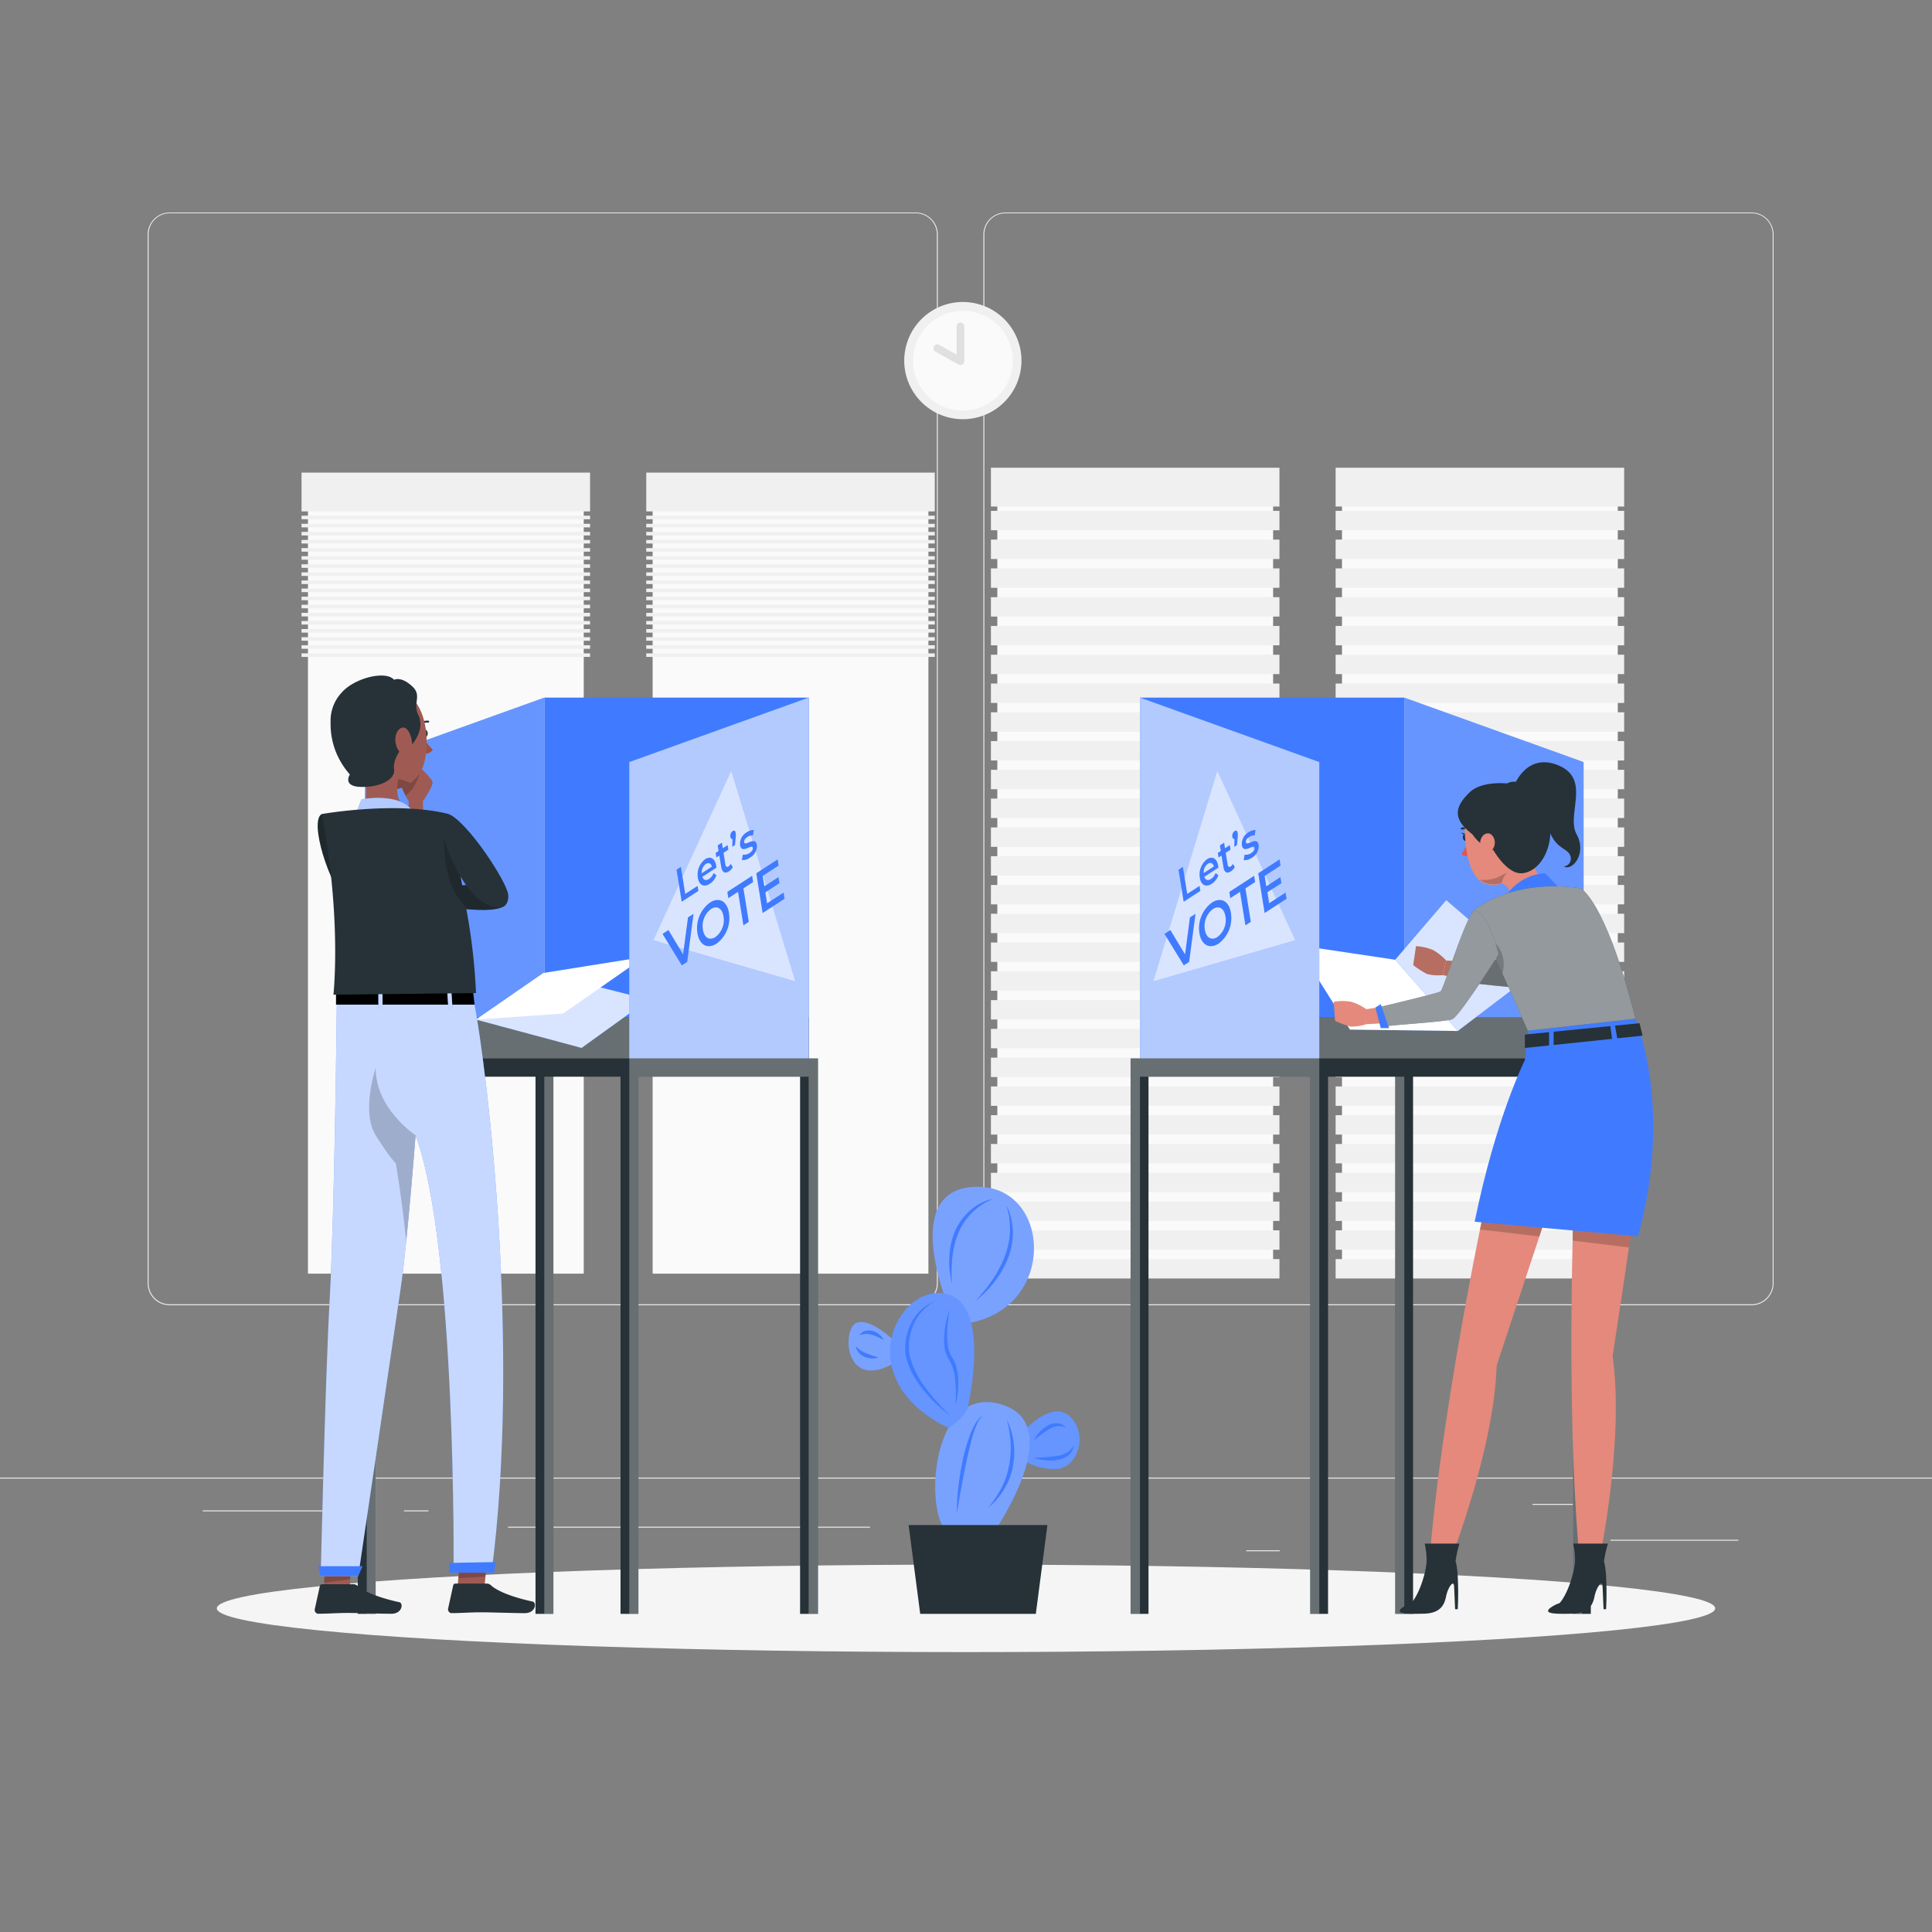 <svg xmlns="http://www.w3.org/2000/svg" viewBox="0 0 500 500"><rect x="0" y="0" width="500" height="500" fill="#808080" stroke="none"/><g id="freepik--background-complete--inject-123"><rect y="382.4" width="500" height="0.25" style="fill:#ebebeb"></rect><rect x="416.78" y="398.49" width="33.12" height="0.25" style="fill:#ebebeb"></rect><rect x="322.53" y="401.21" width="8.69" height="0.25" style="fill:#ebebeb"></rect><rect x="396.59" y="389.21" width="19.19" height="0.25" style="fill:#ebebeb"></rect><rect x="52.46" y="390.89" width="43.19" height="0.25" style="fill:#ebebeb"></rect><rect x="104.56" y="390.89" width="6.33" height="0.25" style="fill:#ebebeb"></rect><rect x="131.47" y="395.11" width="93.68" height="0.25" style="fill:#ebebeb"></rect><path d="M237,337.8H43.91a5.71,5.71,0,0,1-5.7-5.71V60.66A5.71,5.71,0,0,1,43.91,55H237a5.71,5.71,0,0,1,5.71,5.71V332.09A5.71,5.71,0,0,1,237,337.8ZM43.91,55.2a5.46,5.46,0,0,0-5.45,5.46V332.09a5.46,5.46,0,0,0,5.45,5.46H237a5.47,5.47,0,0,0,5.46-5.46V60.66A5.47,5.47,0,0,0,237,55.2Z" style="fill:#ebebeb"></path><path d="M453.31,337.8H260.21a5.72,5.72,0,0,1-5.71-5.71V60.66A5.72,5.72,0,0,1,260.21,55h193.1A5.71,5.71,0,0,1,459,60.66V332.09A5.71,5.71,0,0,1,453.31,337.8ZM260.21,55.2a5.47,5.47,0,0,0-5.46,5.46V332.09a5.47,5.47,0,0,0,5.46,5.46h193.1a5.47,5.47,0,0,0,5.46-5.46V60.66a5.47,5.47,0,0,0-5.46-5.46Z" style="fill:#ebebeb"></path><rect x="258.1" y="123.83" width="71.37" height="204.54" transform="translate(587.58 452.2) rotate(180)" style="fill:#fafafa"></rect><rect x="256.46" y="121.06" width="74.67" height="10.04" transform="translate(587.58 252.15) rotate(180)" style="fill:#f0f0f0"></rect><rect x="256.46" y="132.2" width="74.67" height="5.02" transform="translate(587.58 269.43) rotate(180)" style="fill:#f0f0f0"></rect><rect x="256.46" y="139.65" width="74.67" height="5.02" transform="translate(587.58 284.32) rotate(180)" style="fill:#f0f0f0"></rect><rect x="256.46" y="147.1" width="74.67" height="5.02" transform="translate(587.58 299.22) rotate(180)" style="fill:#f0f0f0"></rect><rect x="256.46" y="154.55" width="74.67" height="5.02" transform="translate(587.58 314.12) rotate(180)" style="fill:#f0f0f0"></rect><rect x="256.46" y="162" width="74.67" height="5.02" transform="translate(587.58 329.01) rotate(180)" style="fill:#f0f0f0"></rect><rect x="256.46" y="169.45" width="74.67" height="5.02" transform="translate(587.58 343.91) rotate(180)" style="fill:#f0f0f0"></rect><rect x="256.46" y="176.89" width="74.67" height="5.02" transform="translate(587.58 358.81) rotate(180)" style="fill:#f0f0f0"></rect><rect x="256.46" y="184.34" width="74.67" height="5.02" transform="translate(587.58 373.7) rotate(180)" style="fill:#f0f0f0"></rect><rect x="256.46" y="191.79" width="74.67" height="5.02" transform="translate(587.58 388.6) rotate(180)" style="fill:#f0f0f0"></rect><rect x="256.46" y="199.24" width="74.67" height="5.02" transform="translate(587.58 403.49) rotate(180)" style="fill:#f0f0f0"></rect><rect x="256.46" y="206.69" width="74.67" height="5.02" transform="translate(587.58 418.39) rotate(180)" style="fill:#f0f0f0"></rect><rect x="256.46" y="214.13" width="74.67" height="5.02" transform="translate(587.58 433.29) rotate(180)" style="fill:#f0f0f0"></rect><rect x="256.46" y="221.58" width="74.67" height="5.02" transform="translate(587.58 448.18) rotate(180)" style="fill:#f0f0f0"></rect><rect x="256.46" y="229.03" width="74.67" height="5.02" transform="translate(587.58 463.08) rotate(180)" style="fill:#f0f0f0"></rect><rect x="256.46" y="236.48" width="74.67" height="5.02" transform="translate(587.58 477.98) rotate(180)" style="fill:#f0f0f0"></rect><rect x="256.46" y="243.93" width="74.67" height="5.02" transform="translate(587.58 492.87) rotate(180)" style="fill:#f0f0f0"></rect><rect x="256.46" y="251.38" width="74.67" height="5.02" transform="translate(587.58 507.77) rotate(180)" style="fill:#f0f0f0"></rect><rect x="256.46" y="258.82" width="74.67" height="5.02" transform="translate(587.58 522.67) rotate(180)" style="fill:#f0f0f0"></rect><rect x="256.46" y="266.27" width="74.67" height="5.02" transform="translate(587.58 537.56) rotate(180)" style="fill:#f0f0f0"></rect><rect x="256.46" y="273.72" width="74.67" height="5.02" transform="translate(587.58 552.46) rotate(180)" style="fill:#f0f0f0"></rect><rect x="256.46" y="281.17" width="74.67" height="5.02" transform="translate(587.58 567.36) rotate(180)" style="fill:#f0f0f0"></rect><rect x="256.46" y="288.62" width="74.67" height="5.02" transform="translate(587.58 582.25) rotate(180)" style="fill:#f0f0f0"></rect><rect x="256.46" y="296.07" width="74.67" height="5.02" transform="translate(587.58 597.15) rotate(180)" style="fill:#f0f0f0"></rect><rect x="256.46" y="303.51" width="74.67" height="5.02" transform="translate(587.58 612.05) rotate(180)" style="fill:#f0f0f0"></rect><rect x="256.46" y="310.96" width="74.67" height="5.02" transform="translate(587.58 626.94) rotate(180)" style="fill:#f0f0f0"></rect><rect x="256.46" y="318.41" width="74.67" height="5.02" transform="translate(587.58 641.84) rotate(180)" style="fill:#f0f0f0"></rect><rect x="256.46" y="325.86" width="74.67" height="5.02" transform="translate(587.58 656.73) rotate(180)" style="fill:#f0f0f0"></rect><rect x="347.31" y="123.83" width="71.37" height="204.54" transform="translate(765.99 452.2) rotate(180)" style="fill:#fafafa"></rect><rect x="345.66" y="121.06" width="74.67" height="10.04" transform="translate(765.99 252.15) rotate(180)" style="fill:#f0f0f0"></rect><rect x="345.66" y="132.2" width="74.67" height="5.02" transform="translate(765.99 269.43) rotate(180)" style="fill:#f0f0f0"></rect><rect x="345.66" y="139.65" width="74.67" height="5.02" transform="translate(765.99 284.32) rotate(180)" style="fill:#f0f0f0"></rect><rect x="345.66" y="147.1" width="74.67" height="5.02" transform="translate(765.99 299.22) rotate(180)" style="fill:#f0f0f0"></rect><rect x="345.66" y="154.55" width="74.67" height="5.02" transform="translate(765.99 314.12) rotate(180)" style="fill:#f0f0f0"></rect><rect x="345.66" y="162" width="74.67" height="5.02" transform="translate(765.99 329.01) rotate(180)" style="fill:#f0f0f0"></rect><rect x="345.66" y="169.45" width="74.67" height="5.02" transform="translate(765.99 343.91) rotate(180)" style="fill:#f0f0f0"></rect><rect x="345.66" y="176.89" width="74.67" height="5.02" transform="translate(765.99 358.81) rotate(180)" style="fill:#f0f0f0"></rect><rect x="345.66" y="184.34" width="74.67" height="5.02" transform="translate(765.99 373.7) rotate(180)" style="fill:#f0f0f0"></rect><rect x="345.66" y="191.79" width="74.67" height="5.02" transform="translate(765.99 388.6) rotate(180)" style="fill:#f0f0f0"></rect><rect x="345.66" y="199.24" width="74.67" height="5.02" transform="translate(765.99 403.49) rotate(180)" style="fill:#f0f0f0"></rect><rect x="345.66" y="206.69" width="74.67" height="5.02" transform="translate(765.99 418.39) rotate(180)" style="fill:#f0f0f0"></rect><rect x="345.66" y="214.13" width="74.67" height="5.02" transform="translate(765.99 433.29) rotate(180)" style="fill:#f0f0f0"></rect><rect x="345.66" y="221.58" width="74.67" height="5.02" transform="translate(765.99 448.18) rotate(180)" style="fill:#f0f0f0"></rect><rect x="345.66" y="229.03" width="74.67" height="5.02" transform="translate(765.99 463.08) rotate(180)" style="fill:#f0f0f0"></rect><rect x="345.66" y="236.48" width="74.67" height="5.02" transform="translate(765.99 477.98) rotate(180)" style="fill:#f0f0f0"></rect><rect x="345.66" y="243.93" width="74.67" height="5.02" transform="translate(765.99 492.87) rotate(180)" style="fill:#f0f0f0"></rect><rect x="345.66" y="251.38" width="74.67" height="5.02" transform="translate(765.99 507.77) rotate(180)" style="fill:#f0f0f0"></rect><rect x="345.66" y="258.82" width="74.67" height="5.02" transform="translate(765.99 522.67) rotate(180)" style="fill:#f0f0f0"></rect><rect x="345.66" y="266.27" width="74.67" height="5.02" transform="translate(765.99 537.56) rotate(180)" style="fill:#f0f0f0"></rect><rect x="345.66" y="273.72" width="74.67" height="5.02" transform="translate(765.99 552.46) rotate(180)" style="fill:#f0f0f0"></rect><rect x="345.66" y="281.17" width="74.67" height="5.02" transform="translate(765.99 567.36) rotate(180)" style="fill:#f0f0f0"></rect><rect x="345.66" y="288.62" width="74.67" height="5.02" transform="translate(765.99 582.25) rotate(180)" style="fill:#f0f0f0"></rect><rect x="345.66" y="296.07" width="74.67" height="5.02" transform="translate(765.99 597.15) rotate(180)" style="fill:#f0f0f0"></rect><rect x="345.66" y="303.51" width="74.67" height="5.02" transform="translate(765.99 612.05) rotate(180)" style="fill:#f0f0f0"></rect><rect x="345.66" y="310.96" width="74.67" height="5.02" transform="translate(765.99 626.94) rotate(180)" style="fill:#f0f0f0"></rect><rect x="345.66" y="318.41" width="74.67" height="5.02" transform="translate(765.99 641.84) rotate(180)" style="fill:#f0f0f0"></rect><rect x="345.66" y="325.86" width="74.67" height="5.02" transform="translate(765.99 656.73) rotate(180)" style="fill:#f0f0f0"></rect><rect x="168.9" y="125.09" width="71.37" height="204.54" transform="translate(409.17 454.71) rotate(180)" style="fill:#fafafa"></rect><rect x="167.25" y="122.31" width="74.67" height="10.04" transform="translate(409.17 254.66) rotate(180)" style="fill:#f0f0f0"></rect><rect x="167.25" y="133.46" width="74.67" height="0.92" transform="translate(409.17 267.84) rotate(180)" style="fill:#f0f0f0"></rect><rect x="167.25" y="135.55" width="74.67" height="0.92" transform="translate(409.17 272.03) rotate(180)" style="fill:#f0f0f0"></rect><rect x="167.25" y="137.65" width="74.67" height="0.92" transform="translate(409.17 276.22) rotate(180)" style="fill:#f0f0f0"></rect><rect x="167.25" y="139.75" width="74.67" height="0.92" transform="translate(409.17 280.41) rotate(180)" style="fill:#f0f0f0"></rect><rect x="167.25" y="141.84" width="74.67" height="0.92" transform="translate(409.17 284.61) rotate(180)" style="fill:#f0f0f0"></rect><rect x="167.25" y="143.94" width="74.67" height="0.92" transform="translate(409.17 288.8) rotate(180)" style="fill:#f0f0f0"></rect><rect x="167.25" y="146.03" width="74.67" height="0.92" transform="translate(409.17 292.99) rotate(180)" style="fill:#f0f0f0"></rect><rect x="167.25" y="148.13" width="74.67" height="0.92" transform="translate(409.17 297.18) rotate(180)" style="fill:#f0f0f0"></rect><rect x="167.25" y="150.22" width="74.67" height="0.92" transform="translate(409.17 301.37) rotate(180)" style="fill:#f0f0f0"></rect><rect x="167.25" y="152.32" width="74.67" height="0.92" transform="translate(409.17 305.56) rotate(180)" style="fill:#f0f0f0"></rect><rect x="167.25" y="154.41" width="74.67" height="0.92" transform="translate(409.17 309.75) rotate(180)" style="fill:#f0f0f0"></rect><rect x="167.25" y="156.51" width="74.67" height="0.92" transform="translate(409.17 313.94) rotate(180)" style="fill:#f0f0f0"></rect><rect x="167.25" y="158.61" width="74.67" height="0.92" transform="translate(409.17 318.14) rotate(180)" style="fill:#f0f0f0"></rect><rect x="167.25" y="160.7" width="74.67" height="0.92" transform="translate(409.17 322.33) rotate(180)" style="fill:#f0f0f0"></rect><rect x="167.25" y="162.8" width="74.67" height="0.92" transform="translate(409.17 326.52) rotate(180)" style="fill:#f0f0f0"></rect><rect x="167.25" y="164.89" width="74.67" height="0.92" transform="translate(409.17 330.71) rotate(180)" style="fill:#f0f0f0"></rect><rect x="167.25" y="166.99" width="74.67" height="0.92" transform="translate(409.17 334.9) rotate(180)" style="fill:#f0f0f0"></rect><rect x="167.25" y="169.08" width="74.67" height="0.92" transform="translate(409.17 339.09) rotate(180)" style="fill:#f0f0f0"></rect><rect x="79.69" y="125.09" width="71.37" height="204.54" transform="translate(230.76 454.71) rotate(180)" style="fill:#fafafa"></rect><rect x="78.05" y="122.31" width="74.67" height="10.04" transform="translate(230.76 254.66) rotate(180)" style="fill:#f0f0f0"></rect><rect x="78.05" y="133.46" width="74.67" height="0.92" transform="translate(230.76 267.84) rotate(180)" style="fill:#f0f0f0"></rect><rect x="78.05" y="135.55" width="74.67" height="0.92" transform="translate(230.76 272.03) rotate(180)" style="fill:#f0f0f0"></rect><rect x="78.05" y="137.65" width="74.67" height="0.92" transform="translate(230.76 276.22) rotate(180)" style="fill:#f0f0f0"></rect><rect x="78.05" y="139.75" width="74.67" height="0.92" transform="translate(230.76 280.41) rotate(180)" style="fill:#f0f0f0"></rect><rect x="78.05" y="141.84" width="74.67" height="0.92" transform="translate(230.76 284.61) rotate(180)" style="fill:#f0f0f0"></rect><rect x="78.05" y="143.94" width="74.67" height="0.92" transform="translate(230.76 288.8) rotate(180)" style="fill:#f0f0f0"></rect><rect x="78.05" y="146.03" width="74.67" height="0.92" transform="translate(230.76 292.99) rotate(180)" style="fill:#f0f0f0"></rect><rect x="78.05" y="148.13" width="74.67" height="0.92" transform="translate(230.76 297.18) rotate(180)" style="fill:#f0f0f0"></rect><rect x="78.05" y="150.22" width="74.67" height="0.92" transform="translate(230.76 301.37) rotate(180)" style="fill:#f0f0f0"></rect><rect x="78.05" y="152.32" width="74.67" height="0.92" transform="translate(230.76 305.56) rotate(180)" style="fill:#f0f0f0"></rect><rect x="78.05" y="154.41" width="74.67" height="0.92" transform="translate(230.76 309.75) rotate(180)" style="fill:#f0f0f0"></rect><rect x="78.05" y="156.51" width="74.67" height="0.92" transform="translate(230.76 313.94) rotate(180)" style="fill:#f0f0f0"></rect><rect x="78.05" y="158.61" width="74.67" height="0.92" transform="translate(230.76 318.14) rotate(180)" style="fill:#f0f0f0"></rect><rect x="78.05" y="160.7" width="74.67" height="0.92" transform="translate(230.76 322.33) rotate(180)" style="fill:#f0f0f0"></rect><rect x="78.05" y="162.8" width="74.67" height="0.92" transform="translate(230.76 326.52) rotate(180)" style="fill:#f0f0f0"></rect><rect x="78.05" y="164.89" width="74.67" height="0.92" transform="translate(230.76 330.71) rotate(180)" style="fill:#f0f0f0"></rect><rect x="78.05" y="166.99" width="74.67" height="0.92" transform="translate(230.76 334.9) rotate(180)" style="fill:#f0f0f0"></rect><rect x="78.05" y="169.08" width="74.67" height="0.92" transform="translate(230.76 339.09) rotate(180)" style="fill:#f0f0f0"></rect><circle cx="249.19" cy="93.34" r="15.17" transform="translate(101.1 314.41) rotate(-76.72)" style="fill:#f0f0f0"></circle><circle cx="249.19" cy="93.34" r="12.9" transform="translate(117.14 324.36) rotate(-80.78)" style="fill:#fafafa"></circle><path d="M248.58,94.5a1,1,0,0,1-.49-.12l-6-3.39a1,1,0,0,1-.38-1.36,1,1,0,0,1,1.37-.38l4.48,2.54v-7.3a1,1,0,1,1,2,0v9a1,1,0,0,1-.5.87A1,1,0,0,1,248.58,94.5Z" style="fill:#e0e0e0"></path></g><g id="freepik--Shadow--inject-123"><ellipse id="freepik--path--inject-123" cx="250" cy="416.24" rx="193.89" ry="11.32" style="fill:#f5f5f5"></ellipse></g><g id="freepik--Plant--inject-123"><path d="M264,371.35s7.76-9.23,12.72-4.93,2.45,13.43-3.27,13.73a14.38,14.38,0,0,1-9.45-2.89Z" style="fill:#407BFF"></path><path d="M264,371.35s7.76-9.23,12.72-4.93,2.45,13.43-3.27,13.73a14.38,14.38,0,0,1-9.45-2.89Z" style="fill:#fff;opacity:0.2;isolation:isolate"></path><path d="M232.41,347.94s-6.51-6.82-10.54-5.66-3.62,17.45,8.89,10.85Z" style="fill:#407BFF"></path><path d="M232.41,347.94s-6.51-6.82-10.54-5.66-3.62,17.45,8.89,10.85Z" style="fill:#fff;opacity:0.3;isolation:isolate"></path><path d="M255.67,398.83s21.4-29.27,4-35.2-20.47,23.55-15.5,31.76S255.67,398.83,255.67,398.83Z" style="fill:#407BFF"></path><path d="M245.75,338.9s-13.28-30.82,6.38-31.75,21.81,30.56-.82,35.13Z" style="fill:#407BFF"></path><path d="M255.67,398.83s21.4-29.27,4-35.2-20.47,23.55-15.5,31.76S255.67,398.83,255.67,398.83Z" style="fill:#fff;opacity:0.3;isolation:isolate"></path><path d="M245.75,338.9s-13.28-30.82,6.38-31.75,21.81,30.56-.82,35.13Z" style="fill:#fff;opacity:0.3;isolation:isolate"></path><path d="M250.46,364.13s6.45-27.21-6-29.38-24.65,22.42,1,34.78C245.52,369.53,249.92,366.8,250.46,364.13Z" style="fill:#407BFF"></path><path d="M250.46,364.13s6.45-27.21-6-29.38-24.65,22.42,1,34.78C245.52,369.53,249.92,366.8,250.46,364.13Z" style="fill:#fff;opacity:0.2;isolation:isolate"></path><polygon points="271.07 394.68 235.15 394.68 238.15 417.67 268.07 417.67 271.07 394.68" style="fill:#263238"></polygon><path d="M252.39,336.7c.8-.84,1.58-1.68,2.29-2.59a30.29,30.29,0,0,0,2.06-2.75,31.62,31.62,0,0,0,3.21-6,21.32,21.32,0,0,0,1.44-6.58l0-1.7c-.05-.57-.14-1.13-.2-1.7,0-.28,0-.57-.08-.85l-.21-.83c-.14-.56-.26-1.12-.39-1.7a16.48,16.48,0,0,1,1.61,6.79,18.32,18.32,0,0,1-1.28,6.93,24.73,24.73,0,0,1-3.52,6.08A25.25,25.25,0,0,1,252.39,336.7Z" style="fill:#407BFF"></path><path d="M257.1,310.25a16.21,16.21,0,0,0-9.13,9l-.57,1.54c-.17.52-.26,1.06-.4,1.59a27.06,27.06,0,0,0-.56,3.26c-.11,1.1-.11,2.21-.16,3.33s.09,2.23.09,3.37c-.23-1.11-.39-2.22-.58-3.34s-.13-2.27-.12-3.41a20,20,0,0,1,1.38-6.72,15.26,15.26,0,0,1,4-5.59,14.71,14.71,0,0,1,2.84-1.94A12.52,12.52,0,0,1,257.1,310.25Z" style="fill:#407BFF"></path><path d="M242.06,336.7a11.61,11.61,0,0,0-3.51,2.78,12.34,12.34,0,0,0-2.3,3.78,15,15,0,0,0-1,4.29,6.67,6.67,0,0,0,0,1.09c0,.36,0,.73,0,1.09a12.08,12.08,0,0,0,.46,2.13,24.83,24.83,0,0,0,4.22,7.81,43.33,43.33,0,0,0,2.89,3.48c1,1.14,2.06,2.21,3.16,3.27a38,38,0,0,1-6.65-6.27,29.48,29.48,0,0,1-2.7-3.75,19.57,19.57,0,0,1-1.88-4.26,13.91,13.91,0,0,1-.47-2.31,9.62,9.62,0,0,1,0-1.2,6.67,6.67,0,0,1,.06-1.18,14.6,14.6,0,0,1,1.22-4.49A11.7,11.7,0,0,1,242.06,336.7Z" style="fill:#407BFF"></path><path d="M245.75,338.9c-.17,1.05-.33,2.09-.42,3.14a29.89,29.89,0,0,0-.2,3.13,19.6,19.6,0,0,0,.2,3.08,6.88,6.88,0,0,0,.93,2.79,11,11,0,0,1,.79,1.45,10,10,0,0,1,.54,1.57,15.42,15.42,0,0,1,.4,3.22,24.11,24.11,0,0,1-.69,6.35c0-1.06.09-2.11.07-3.17a27.33,27.33,0,0,0-.15-3.13,12,12,0,0,0-1.81-5.76,7.85,7.85,0,0,1-1-3.19,15.36,15.36,0,0,1,0-3.25A24.45,24.45,0,0,1,245.75,338.9Z" style="fill:#407BFF"></path><path d="M254.48,366.42a3.17,3.17,0,0,0-1.13,1.17,10.59,10.59,0,0,0-.73,1.47,25.25,25.25,0,0,0-1.05,3.11q-.87,3.18-1.53,6.44c-.46,2.16-.86,4.34-1.27,6.51-.21,1.09-.4,2.18-.58,3.28s-.38,2.18-.53,3.29A43.79,43.79,0,0,1,248,385c.24-2.22.6-4.42,1.05-6.61a48.68,48.68,0,0,1,1.78-6.46,23.63,23.63,0,0,1,1.35-3.1,10.14,10.14,0,0,1,.95-1.4A2.93,2.93,0,0,1,254.48,366.42Z" style="fill:#407BFF"></path><path d="M260.55,367.37a18.61,18.61,0,0,1,1.79,6,19.45,19.45,0,0,1-.24,6.32,10.22,10.22,0,0,1-.39,1.54c-.16.5-.29,1-.49,1.51a19.87,19.87,0,0,1-3.3,5.38,11.53,11.53,0,0,1-1.1,1.11c-.38.36-.76.72-1.15,1.06a28.83,28.83,0,0,0,3.43-5.1,20.09,20.09,0,0,0,2-5.7,23.08,23.08,0,0,0,.44-6.05A28,28,0,0,0,260.55,367.37Z" style="fill:#407BFF"></path><path d="M227.36,351.27a4.2,4.2,0,0,1-1.78.29,5.16,5.16,0,0,1-1.8-.4,4.28,4.28,0,0,1-1.52-1.08,3.28,3.28,0,0,1-.78-1.66,11.14,11.14,0,0,0,1.31,1.08,8,8,0,0,0,1.39.74A25.83,25.83,0,0,0,227.36,351.27Z" style="fill:#407BFF"></path><path d="M228.69,346.77,227.1,346a11.08,11.08,0,0,0-1.53-.58,5.58,5.58,0,0,0-1.52-.21,6.24,6.24,0,0,0-1.64.36,2.74,2.74,0,0,1,1.5-1.13,3.75,3.75,0,0,1,1.94,0,4.82,4.82,0,0,1,1.66.88A4.31,4.31,0,0,1,228.69,346.77Z" style="fill:#407BFF"></path><path d="M267.59,372.72a8.08,8.08,0,0,1,1.43-2.09,8.62,8.62,0,0,1,2-1.62,4.57,4.57,0,0,1,2.58-.69,3,3,0,0,1,2.29,1.21,4,4,0,0,0-2.27-.43,5.31,5.31,0,0,0-2.11.78A35.35,35.35,0,0,0,267.59,372.72Z" style="fill:#407BFF"></path><path d="M267.59,377.26a48.41,48.41,0,0,0,5.75-.43A8.14,8.14,0,0,0,276,376a4.08,4.08,0,0,0,1.83-2,3.35,3.35,0,0,1-1.4,2.67,6.35,6.35,0,0,1-2.87,1.16,12.16,12.16,0,0,1-3,.1A11.07,11.07,0,0,1,267.59,377.26Z" style="fill:#407BFF"></path></g><g id="freepik--table-2--inject-123"><rect x="295.02" y="180.54" width="68.41" height="95.6" style="fill:#407BFF"></rect><polygon points="409.84 276.14 363.43 276.14 363.43 180.54 409.84 197.22 409.84 276.14" style="fill:#407BFF"></polygon><polygon points="409.84 276.14 363.43 276.14 363.43 180.54 409.84 197.22 409.84 276.14" style="fill:#fff;opacity:0.2;isolation:isolate"></polygon><rect x="295.02" y="263.27" width="114.82" height="12.87" style="fill:#263238"></rect><rect x="295.02" y="263.27" width="114.82" height="12.87" style="fill:#fff;opacity:0.3;isolation:isolate"></rect><polygon points="361.07 248.38 374.28 232.96 396.6 252.12 377.27 266.82 349.38 266.46 335.59 244.58 361.07 248.38" style="fill:#407BFF"></polygon><polygon points="361.07 248.38 377.27 266.82 349.38 266.46 335.59 244.58 361.07 248.38" style="fill:#fff;isolation:isolate"></polygon><polygon points="361.07 248.38 374.28 232.96 396.6 252.12 377.27 266.82 361.07 248.38" style="fill:#fff;opacity:0.8;isolation:isolate"></polygon><polygon points="341.43 276.14 295.02 276.14 295.02 180.54 341.43 197.22 341.43 276.14" style="fill:#407BFF"></polygon><polygon points="341.43 276.14 295.02 276.14 295.02 180.54 341.43 197.22 341.43 276.14" style="fill:#fff;opacity:0.6;isolation:isolate"></polygon><polygon points="315.05 199.54 335.17 243.3 298.51 253.93 315.05 199.54" style="fill:#fff;opacity:0.5;isolation:isolate"></polygon><path d="M305,225.08l1.13-.74,1.12,7,3.19-2.07.21,1.3-4.32,2.81Z" style="fill:#407BFF"></path><path d="M315.32,224.55l-3.65,2.37c.28.84.94,1.07,1.75.54a2.94,2.94,0,0,0,1.16-1.51l.73.54a4.23,4.23,0,0,1-1.71,2.24c-1.56,1-2.79.31-3.09-1.57a5,5,0,0,1,1.88-4.8c1.36-.88,2.56-.23,2.88,1.74C315.29,224.22,315.31,224.41,315.32,224.55Zm-3.81,1.4,2.64-1.72c-.24-.85-.85-1.15-1.57-.68A2.72,2.72,0,0,0,311.51,226Z" style="fill:#407BFF"></path><path d="M319.56,224.39a2.85,2.85,0,0,1-1,1.11c-1,.66-1.72.3-1.94-1.09l-.49-3-.77.5-.19-1.18.77-.5-.23-1.45,1.09-.7.23,1.44,1.24-.81.19,1.18-1.24.81.48,3c.1.62.38.8.8.53a1.69,1.69,0,0,0,.57-.66Z" style="fill:#407BFF"></path><path d="M320.31,215.56a4.09,4.09,0,0,1,0,1.14l-.18,2-.71.46.06-2c-.27,0-.48-.17-.55-.61a1.45,1.45,0,0,1,.55-1.43C319.86,214.78,320.22,215,320.31,215.56Z" style="fill:#407BFF"></path><path d="M321.86,222.58l.24-1.39a2.47,2.47,0,0,0,1.72-.43c.69-.45.93-.89.86-1.33-.19-1.21-2.89,1.8-3.29-.73a3.47,3.47,0,0,1,1.73-3.31,3.09,3.09,0,0,1,1.83-.58l-.24,1.39a2.11,2.11,0,0,0-1.41.4c-.66.43-.92.93-.86,1.34.21,1.28,2.9-1.73,3.3.75a3.48,3.48,0,0,1-1.8,3.32A2.9,2.9,0,0,1,321.86,222.58Z" style="fill:#407BFF"></path><path d="M309.4,236.5l-1.65,12.44-1.38.9-5-8.15,1.52-1,3.8,6.31,1.26-9.59Z" style="fill:#407BFF"></path><path d="M310.41,241.53a8.25,8.25,0,0,1,3.22-7.94c2.35-1.53,4.44-.41,4.93,2.64a8.25,8.25,0,0,1-3.23,8C313,245.7,310.9,244.57,310.41,241.53Zm6.73-4.38c-.33-2.1-1.71-2.88-3.24-1.89a5.55,5.55,0,0,0-2.08,5.35c.34,2.1,1.72,2.88,3.24,1.89A5.5,5.5,0,0,0,317.14,237.15Z" style="fill:#407BFF"></path><path d="M320.91,230.81l-2.51,1.63-.25-1.62,6.42-4.17.26,1.62-2.51,1.63,1.39,8.67-1.4.91Z" style="fill:#407BFF"></path><path d="M332.7,231l.26,1.6-5.68,3.69L325.63,226l5.52-3.59.26,1.6-4.12,2.68.43,2.68,3.65-2.38.26,1.57L328,230.9l.46,2.84Z" style="fill:#407BFF"></path><polygon points="411.7 273.92 411.7 417.67 407.07 417.67 407.07 278.65 365.7 278.65 365.7 417.67 361.07 417.67 361.07 278.65 343.7 278.65 343.7 417.67 339.07 417.67 339.07 278.65 297.23 278.65 297.23 417.67 292.59 417.67 292.59 273.92 411.7 273.92" style="fill:#263238"></polygon><polygon points="341.43 273.92 341.43 417.67 339.07 417.67 339.07 278.65 295.02 278.65 295.02 417.67 292.59 417.67 292.59 273.92 341.43 273.92" style="fill:#fff;opacity:0.3;isolation:isolate"></polygon><rect x="361.07" y="278.65" width="2.36" height="139.02" style="fill:#fff;opacity:0.3;isolation:isolate"></rect><rect x="407.03" y="278.65" width="2.36" height="139.02" style="fill:#fff;opacity:0.3;isolation:isolate"></rect></g><g id="freepik--table-1--inject-123"><rect x="140.86" y="180.54" width="68.41" height="95.6" transform="translate(350.14 456.68) rotate(180)" style="fill:#407BFF"></rect><polygon points="94.45 276.14 140.86 276.14 140.86 180.54 94.45 197.22 94.45 276.14" style="fill:#407BFF"></polygon><polygon points="94.45 276.14 140.86 276.14 140.86 180.54 94.45 197.22 94.45 276.14" style="fill:#fff;opacity:0.2;isolation:isolate"></polygon><rect x="94.45" y="263.27" width="114.82" height="12.87" transform="translate(303.72 539.42) rotate(180)" style="fill:#263238"></rect><rect x="94.45" y="263.27" width="114.82" height="12.87" transform="translate(303.72 539.42) rotate(180)" style="fill:#fff;opacity:0.3;isolation:isolate"></rect><polygon points="140.66 251.8 167.87 258.7 150.51 271.2 123.2 263.87 140.66 251.8" style="fill:#407BFF"></polygon><polygon points="140.66 251.8 167.87 258.7 150.51 271.2 123.2 263.87 140.66 251.8" style="fill:#fff;opacity:0.8;isolation:isolate"></polygon><polygon points="123.2 263.87 140.66 251.8 166.79 247.63 145.74 262.3 123.2 263.87" style="fill:#fff;isolation:isolate"></polygon><polygon points="162.86 276.14 209.27 276.14 209.27 180.54 162.86 197.22 162.86 276.14" style="fill:#407BFF"></polygon><polygon points="162.86 276.14 209.27 276.14 209.27 180.54 162.86 197.22 162.86 276.14" style="fill:#fff;opacity:0.6;isolation:isolate"></polygon><polygon points="189.24 199.54 169.12 243.3 205.78 253.93 189.24 199.54" style="fill:#fff;opacity:0.5;isolation:isolate"></polygon><path d="M175.09,225.08l1.13-.74,1.12,7,3.19-2.07.21,1.3-4.32,2.81Z" style="fill:#407BFF"></path><path d="M185.42,224.55l-3.65,2.37c.28.84.94,1.07,1.75.54a3,3,0,0,0,1.15-1.51l.73.54a4.23,4.23,0,0,1-1.71,2.24c-1.56,1-2.79.31-3.09-1.57a5,5,0,0,1,1.89-4.8c1.36-.88,2.56-.23,2.87,1.74C185.38,224.22,185.4,224.41,185.42,224.55ZM181.6,226l2.64-1.72c-.23-.85-.85-1.15-1.56-.68A2.72,2.72,0,0,0,181.6,226Z" style="fill:#407BFF"></path><path d="M189.65,224.39a2.83,2.83,0,0,1-1,1.11c-1,.66-1.72.3-2-1.09l-.49-3-.76.5-.19-1.18.76-.5-.23-1.45,1.09-.7.23,1.44,1.25-.81.19,1.18-1.25.81.48,3c.1.62.38.8.8.53a1.62,1.62,0,0,0,.57-.66Z" style="fill:#407BFF"></path><path d="M190.4,215.56a3.72,3.72,0,0,1,0,1.14l-.18,2-.71.46.06-2c-.26,0-.48-.17-.55-.61a1.47,1.47,0,0,1,.55-1.43C190,214.78,190.31,215,190.4,215.56Z" style="fill:#407BFF"></path><path d="M192,222.58l.24-1.39a2.45,2.45,0,0,0,1.72-.43c.69-.45.94-.89.86-1.33-.19-1.21-2.88,1.8-3.29-.73a3.47,3.47,0,0,1,1.73-3.31,3.09,3.09,0,0,1,1.83-.58l-.23,1.39a2.08,2.08,0,0,0-1.41.4c-.67.43-.93.93-.86,1.34.2,1.28,2.89-1.73,3.29.75A3.48,3.48,0,0,1,194,222,2.9,2.9,0,0,1,192,222.58Z" style="fill:#407BFF"></path><path d="M179.49,236.5l-1.64,12.44-1.39.9-5-8.15,1.53-1,3.79,6.31,1.27-9.59Z" style="fill:#407BFF"></path><path d="M180.5,241.53a8.24,8.24,0,0,1,3.23-7.94c2.34-1.53,4.43-.41,4.92,2.64a8.24,8.24,0,0,1-3.22,8C183.08,245.7,181,244.57,180.5,241.53Zm6.74-4.38c-.34-2.1-1.72-2.88-3.24-1.89a5.51,5.51,0,0,0-2.08,5.35c.34,2.1,1.71,2.88,3.24,1.89A5.52,5.52,0,0,0,187.24,237.15Z" style="fill:#407BFF"></path><path d="M191,230.81l-2.51,1.63-.26-1.62,6.42-4.17.26,1.62-2.51,1.63,1.39,8.67-1.4.91Z" style="fill:#407BFF"></path><path d="M202.79,231l.26,1.6-5.68,3.69L195.72,226l5.53-3.59.25,1.6-4.12,2.68.43,2.68,3.66-2.38.25,1.57-3.65,2.38.45,2.84Z" style="fill:#407BFF"></path><polygon points="92.59 273.92 92.59 417.67 97.22 417.67 97.22 278.65 138.59 278.65 138.59 417.67 143.22 417.67 143.22 278.65 160.59 278.65 160.59 417.67 165.22 417.67 165.22 278.65 207.06 278.65 207.06 417.67 211.7 417.67 211.7 273.92 92.59 273.92" style="fill:#263238"></polygon><polygon points="162.86 273.92 162.86 417.67 165.22 417.67 165.22 278.65 209.27 278.65 209.27 417.67 211.7 417.67 211.7 273.92 162.86 273.92" style="fill:#fff;opacity:0.3;isolation:isolate"></polygon><rect x="140.86" y="278.65" width="2.36" height="139.02" style="fill:#fff;opacity:0.3;isolation:isolate"></rect><rect x="94.91" y="278.65" width="2.36" height="139.02" style="fill:#fff;opacity:0.3;isolation:isolate"></rect></g><g id="freepik--character-2--inject-123"><path d="M401.29,311.25l-1.32,4L398.39,320l-2.79,8.4-.49,1.52-2.89,8.7-4.89,14.83c-.68,22.68-13.1,53.37-13.1,53.37l-4.42-1.2c1.62-22.24,6-49.08,9.69-69.2.58-3.16,1.14-6.14,1.68-8.92l.75-3.81q.58-3,1.1-5.54c.69-3.44,1.27-6.23,1.69-8.2.45-2.15.71-3.33.71-3.33Z" style="fill:#e4897b"></path><path d="M423.92,307l-1,6.83-1.35,9-.15,1-.29,2-1,6.83L417.34,351c3.19,22.46-3.82,54.82-3.82,54.82l-4.56-.43c-2.38-24.12-2.47-54.16-2.14-75,.05-3.23.11-6.26.17-9a2.09,2.09,0,0,1,0-.25v-.15c.13-5.43.28-9.75.38-12.48.09-2.15.13-3.32.13-3.32Z" style="fill:#e4897b"></path><path d="M385.43,306.65l15.86,4.6-1.32,4L398.39,320,383,318.18c.69-3.44,1.27-6.23,1.69-8.2C385.17,307.83,385.43,306.65,385.43,306.65Z" style="opacity:0.2;isolation:isolate"></path><path d="M423.92,307l-1,6.83-1.35,9L407,321.07v-.15c.13-5.43.28-9.75.38-12.48.09-2.15.13-3.32.13-3.32Z" style="opacity:0.2;isolation:isolate"></path><path d="M402.86,237.49s-6.4,9.19-8.83,10.79-19.75.31-19.75.31l-.88,3.78s17.78,3.25,21.52,1.25S408,241.27,408,241.27Z" style="fill:#e4897b"></path><path d="M402.86,237.49s-6.4,9.19-8.83,10.79-19.75.31-19.75.31l-.88,3.78s17.78,3.25,21.52,1.25S408,241.27,408,241.27Z" style="opacity:0.2;isolation:isolate"></path><path d="M379,248.06l.59,6.21s22.54,2.78,25,1.45,4.51-13.55,4.51-13.55L399,241.29s-8.19,6.05-9.11,6.77S379,248.06,379,248.06Z" style="fill:#263238"></path><path d="M379,248.06l.59,6.21s22.54,2.78,25,1.45,4.51-13.55,4.51-13.55L399,241.29s-8.19,6.05-9.11,6.77S379,248.06,379,248.06Z" style="fill:#fff;opacity:0.3;isolation:isolate"></path><path d="M374.28,248.59a14,14,0,0,0-3.41-2.72,13.37,13.37,0,0,0-4.41-1l-.72,4.89a23,23,0,0,0,3.57,2.31,12.12,12.12,0,0,0,4.09.29Z" style="fill:#e4897b"></path><path d="M374.28,248.59a14,14,0,0,0-3.41-2.72,13.37,13.37,0,0,0-4.41-1l-.72,4.89a23,23,0,0,0,3.57,2.31,12.12,12.12,0,0,0,4.09.29Z" style="opacity:0.2;isolation:isolate"></path><path d="M381,215.39a.23.23,0,0,1-.18-.08,2.93,2.93,0,0,0-2.47-.63.25.25,0,0,1-.3-.19.26.26,0,0,1,.2-.3,3.42,3.42,0,0,1,2.93.77.26.26,0,0,1,0,.36A.28.28,0,0,1,381,215.39Z" style="fill:#263238"></path><path d="M379.76,218.32a12.91,12.91,0,0,1-1.55,2.65,1.66,1.66,0,0,0,1.65.55Z" style="fill:#de5753"></path><path d="M378.58,216.75c0,.49.32.88.65.86s.58-.44.55-.94-.32-.88-.66-.86S378.55,216.25,378.58,216.75Z" style="fill:#263238"></path><path d="M379.26,215.82l-1.1-.36S378.75,216.34,379.26,215.82Z" style="fill:#263238"></path><path d="M393.39,226a1,1,0,0,1-.18.17,9,9,0,0,1-2.93,2c-3.22,1.23-5.55,1.09-7.24-.21h0c-2.39-2-3.46-5.9-3.83-10.76a18.27,18.27,0,0,1,.28-5.78v-.09a1.66,1.66,0,0,1,.06-.21,6.64,6.64,0,0,1,4.28-4.69,13.39,13.39,0,0,1,2.81-.71C396,204.31,399.86,219.66,393.39,226Z" style="fill:#e4897b"></path><path d="M393.21,226.19a8.78,8.78,0,0,1-2.95,1.84c-3.22,1.23-5.57,1-7.26-.35a9.44,9.44,0,0,0,5.9-1.31A4.94,4.94,0,0,1,393.21,226.19Z" style="opacity:0.2;isolation:isolate"></path><path d="M390,202.76s-6.51-.73-9.64,2.28c-3.65,3.51-4.77,6.78.69,10.86,0,0,10.09-4.88,13.71-4.63a38.75,38.75,0,0,1,6.26.91C400.78,205.11,393.3,200.85,390,202.76Z" style="fill:#263238"></path><path d="M388.63,228.54a4.18,4.18,0,0,1,1.74,6.18L404,230.91s-6.44-2.81-7-7.34C397,223.57,389.86,223,388.63,228.54Z" style="fill:#e4897b"></path><path d="M379.47,211.35a10,10,0,0,0,7,8.63s3.62,6.48,7.59,6c5.4-.61,9.09-8.93,6.15-16.48C396.43,199.75,381,201,379.47,211.35Z" style="fill:#263238"></path><path d="M383.07,218.53c-.14-1,.45-2.87,2.08-2.86s3.17,4-.77,5.44C383.81,221.32,383.36,220.67,383.07,218.53Z" style="fill:#e4897b"></path><path d="M423.28,263.64s9.84,23,.64,56.32l-42.28-3.78c5.52-27.05,13-41.83,13-41.83L396,260.74Z" style="fill:#407BFF"></path><path d="M389.81,231.77A12.93,12.93,0,0,1,399.92,226l3.47,3.67Z" style="fill:#407BFF"></path><path d="M417.2,268.86l-15.12,1.58V267l14.68-1.45C416.87,266.39,417.05,267.76,417.2,268.86Z" style="fill:#263238"></path><polygon points="400.9 267.12 400.9 270.56 394.64 271.21 394.64 267.74 400.9 267.12" style="fill:#263238"></polygon><polygon points="417.96 265.43 424.31 264.8 425.11 268.03 418.55 268.71 417.96 265.43" style="fill:#263238"></polygon><path d="M353.61,261.18a14.15,14.15,0,0,0-3.92-1.92,13.39,13.39,0,0,0-4.53,0l.36,4.93a24.16,24.16,0,0,0,4,1.49,12.25,12.25,0,0,0,4.06-.61Z" style="fill:#e4897b"></path><path d="M423.28,263.64l-27.88,3.12-13.86-31.23s9.65-8.32,27.52-5.63C409.06,229.9,415.46,232.75,423.28,263.64Z" style="fill:#263238"></path><path d="M423.27,263.64l-27.87,3.12-6.59-14.84-2.8-6.29-4.47-10.1s9.64-8.31,27.52-5.63C409.06,229.9,415.45,232.75,423.27,263.64Z" style="fill:#fff;opacity:0.5;isolation:isolate"></path><path d="M388.81,251.92l-2.8-6.29a5.23,5.23,0,0,1,1.06-1.47A8.06,8.06,0,0,1,388.81,251.92Z" style="opacity:0.2;isolation:isolate"></path><path d="M379.1,244.16s-4.25,10.36-6.28,12.44-19.21,4.58-19.21,4.58l-.05,3.88s18.07-.67,21.29-3.43S385,246.73,385,246.73Z" style="fill:#e4897b"></path><path d="M381.54,235.53c-2.39,2.17-8,20.61-8.72,21.07s-16,4.08-16,4.08,1.73,5.32,1.72,5,15.42-1.19,17.29-1.9,12-16.79,12-16.79a35.76,35.76,0,0,0-2.88-8C383.2,235.89,381.54,235.53,381.54,235.53Z" style="fill:#263238"></path><path d="M381.54,235.53c-2.39,2.17-8,20.61-8.72,21.07s-16,4.08-16,4.08,1.73,5.32,1.72,5,15.42-1.19,17.29-1.9,12-16.79,12-16.79a35.76,35.76,0,0,0-2.88-8C383.2,235.89,381.54,235.53,381.54,235.53Z" style="fill:#fff;opacity:0.5;isolation:isolate"></path><polygon points="355.94 260.74 357.34 259.88 359.49 266.08 357.34 266.08 355.94 260.74" style="fill:#407BFF"></polygon><path d="M362.61,416.3a8.13,8.13,0,0,1,2.62-1.42h0s2.85-2.83,4.22-11.34l3.73-1a3.17,3.17,0,0,1,3.39,1.32,2.23,2.23,0,0,1,.24.49,21.72,21.72,0,0,1,.39,2.77,76.21,76.21,0,0,1,.06,9.34h-.68l-.26-5.86c-.1-2-1.63.34-2.06,2.48s-1.37,4.43-5.73,4.54C363.43,417.75,361.32,417.55,362.61,416.3Z" style="fill:#263238"></path><path d="M376.7,404a30.31,30.31,0,0,1,1-4.52h-9s1,3.93.18,6.89C373.08,405.23,376.7,404,376.7,404Z" style="fill:#263238"></path><path d="M401,416.3a8.13,8.13,0,0,1,2.62-1.42h0s2.85-2.83,4.22-11.34l3.73-1a3.17,3.17,0,0,1,3.39,1.32,2.23,2.23,0,0,1,.24.49,23.69,23.69,0,0,1,.4,2.77,77.69,77.69,0,0,1,.05,9.34H415l-.26-5.86c-.1-2-1.63.34-2.06,2.48s-1.37,4.43-5.73,4.54C401.87,417.75,399.75,417.55,401,416.3Z" style="fill:#263238"></path><path d="M415.13,404a30.31,30.31,0,0,1,1-4.52h-9s1,3.93.17,6.89C411.52,405.23,415.13,404,415.13,404Z" style="fill:#263238"></path><path d="M391.78,203.5s3.17-8.95,11.61-5.39,1.89,12.77,4.63,17.79-1.13,9.64-3.28,8.33a2,2,0,0,0,1.68-2.66c-.66-2.36-4.44-1.58-6-8.43s-4.09-4-4.09-4Z" style="fill:#263238"></path></g><g id="freepik--character-1--inject-123"><g id="freepik--group--inject-123"><path d="M130.87,234.08c-2.34,3.19-18.9,0-18.9,0v-4.36l13.43-1.05Z" style="fill:#263238"></path><path d="M130.87,234.08c-2.34,3.19-18.9,0-18.9,0v-4.36l13.43-1.05Z" style="opacity:0.2"></path><path d="M83.29,210.67c-3.34,1.71,1.76,18.16,6.86,23.64s1.93-12.62,1.93-12.62Z" style="fill:#263238"></path><path d="M83.29,210.67c-3.34,1.71,1.76,18.16,6.86,23.64s1.93-12.62,1.93-12.62Z" style="opacity:0.2"></path><path d="M109.46,207.35l.06,4.92-3.76-.46v-4.46s-.41-.67-.86-1.51a13.74,13.74,0,0,1-1-2.18c-.46-1.41,4.31-5.56,4.31-5.56s.3.28.72.71c1,1,2.82,2.82,3,3.5C112.26,203.27,109.46,207.35,109.46,207.35Z" style="fill:#9f5b53"></path><path d="M109,198.81c-.52,2.15-1.71,5.59-4,7a13.74,13.74,0,0,1-1-2.18c-.46-1.41,4.31-5.56,4.31-5.56S108.53,198.38,109,198.81Z" style="opacity:0.2"></path><polygon points="118.37 411.32 125.28 412.05 125.63 408.04 126.58 397.14 119.66 396.4 118.61 408.45 118.37 411.32" style="fill:#9f5b53"></polygon><polygon points="83.86 410.44 90.56 410.44 90.62 408.93 90.63 408.74 90.97 399.02 90.98 398.82 91.11 395.1 84.41 395.1 83.86 410.44" style="fill:#9f5b53"></polygon><polygon points="119.66 396.4 118.61 408.45 125.63 408.04 126.58 397.14 119.66 396.4" style="opacity:0.2;isolation:isolate"></polygon><polygon points="83.9 409.59 83.91 409.59 90.62 408.74 90.63 408.74 90.98 399.36 90.97 399.36 84.25 399.9 83.91 409.3 83.9 409.59" style="opacity:0.2;isolation:isolate"></polygon><path d="M91.49,410H83.35a.58.58,0,0,0-.57.46l-1.32,6a1,1,0,0,0,.76,1.17.78.78,0,0,0,.22,0c2.63,0,4.55-.2,7.86-.2,2,0,8.18.21,11,.21s3.18-2.78,2-3c-5.16-1.13-9-2.69-10.7-4.17A1.63,1.63,0,0,0,91.49,410Z" style="fill:#263238"></path><path d="M126,409.83h-8.14a.59.59,0,0,0-.57.46l-1.32,6a1,1,0,0,0,.76,1.18l.22,0c2.64,0,4.55-.21,7.86-.21,2,0,8.18.22,11,.22s3.18-2.78,2-3c-5.17-1.12-9.06-2.68-10.71-4.17A1.62,1.62,0,0,0,126,409.83Z" style="fill:#263238"></path><path d="M127.21,407h-9.83s.8-84.61-9.83-113.18c-.75,9.44-1.59,19.25-2.42,27.41-.52,5.06-1,9.4-1.51,12.71-3.1,21.31-10.91,73.92-10.91,73.92H83s1.15-50.41,2.31-71.36c1.27-22.73,1.81-72.71,1.86-77h35.57C126.12,277.46,134.8,349.07,127.21,407Z" style="fill:#407BFF"></path><path d="M127.21,407h-9.83s.8-84.61-9.83-113.18c-.75,9.44-1.59,19.25-2.42,27.41-.52,5.06-1,9.4-1.51,12.71-3.1,21.31-10.91,73.92-10.91,73.92H83s1.15-50.41,2.31-71.36c1.27-22.73,1.81-72.71,1.86-77h35.57C126.12,277.46,134.8,349.07,127.21,407Z" style="fill:#fff;opacity:0.7;isolation:isolate"></path><path d="M107.55,293.81c-.75,9.45-1.59,19.27-2.42,27.43-1.21-11.79-2.69-20.19-2.69-20.19s-1.39-1.14-5.21-7.24,0-17.47,0-17.47C97.11,286.91,107.55,293.81,107.55,293.81Z" style="opacity:0.2;isolation:isolate"></path><polygon points="128.31 404.26 127.83 407.03 116.22 407.03 116.22 404.48 128.31 404.26" style="fill:#407BFF"></polygon><polygon points="93.83 405.33 92.71 407.89 82.97 407.89 82.33 405.33 93.83 405.33" style="fill:#407BFF"></polygon><polygon points="86.96 256.81 86.96 260 122.82 260 122.4 256.36 86.96 256.81"></polygon><rect x="97.92" y="255.79" width="1.08" height="5.04" style="fill:#407BFF"></rect><rect x="115.86" y="255.79" width="1.08" height="5.04" transform="translate(-16.91 8.31) rotate(-3.81)" style="fill:#407BFF"></rect><rect x="97.92" y="255.79" width="1.08" height="5.04" style="fill:#fff;opacity:0.7;isolation:isolate"></rect><rect x="115.86" y="255.79" width="1.08" height="5.04" transform="translate(-16.91 8.31) rotate(-3.81)" style="fill:#fff;opacity:0.7;isolation:isolate"></rect><path d="M110.7,189.74c0,.53-.21,1-.57,1s-.67-.39-.72-.92.22-1,.57-1S110.66,189.21,110.7,189.74Z" style="fill:#2e353a"></path><path d="M108,188.15a.27.27,0,0,1-.15-.05.24.24,0,0,1,0-.35,3.62,3.62,0,0,1,3-1.24.25.25,0,0,1,.23.27.25.25,0,0,1-.27.23,3.14,3.14,0,0,0-2.54,1A.28.28,0,0,1,108,188.15Z" style="fill:#2e353a"></path><path d="M109.41,190.76A17.74,17.74,0,0,0,112,194a2.26,2.26,0,0,1-2.12,1.05Z" style="fill:#a24e3f"></path><path d="M109.82,197.28a7,7,0,0,1-.29.95,9.25,9.25,0,0,1-3.31,4.42,9.5,9.5,0,0,1-1.22.75,8.46,8.46,0,0,1-7.26.32A8.71,8.71,0,0,1,95,201.8c-3.35-3.39-3.27-7.3-3.64-13.93A9,9,0,0,1,92,183.7a9.09,9.09,0,0,1,11.87-4.9C110.37,181.45,111.26,191.32,109.82,197.28Z" style="fill:#9f5b53"></path><path d="M106.22,202.65a9.5,9.5,0,0,1-1.22.75,8.46,8.46,0,0,1-7.26.32,10,10,0,0,1,1.19-2.25A13.08,13.08,0,0,1,106.22,202.65Z" style="opacity:0.2;isolation:isolate"></path><path d="M92.88,211.24c3.26,3,11.26,1.87,11.26,1.87s5-1.36,4-2.92c-2.94-.49-4.37-1.86-5-3.62a8.45,8.45,0,0,1-.29-3.36,17.08,17.08,0,0,1,.24-1.87L93.2,194C94.49,198.85,96.08,207.74,92.88,211.24Z" style="fill:#9f5b53"></path><path d="M102,175.94s1.75-1.07,4.75,1.75c2.52,2.38,0,4.29,1.5,7.34s-.53,6.05-.53,6.05-1.45,3.13-4,2.94c0,0-2.07,2.5-1.74,5.08s-3.38,4.63-8.44,4.56-3-3.22-3-3.22A20.8,20.8,0,0,1,87,194.77a19.61,19.61,0,0,1-1.44-7.92,10.62,10.62,0,0,1,2.92-7.67C91.86,175.38,99.9,173.47,102,175.94Z" style="fill:#263238"></path><path d="M102.45,192.57a4.31,4.31,0,0,0,2.21,3c1.35.57,2.23-1.33,2-3.32-.19-1.77-1.1-4.26-2.55-3.93S102,190.79,102.45,192.57Z" style="fill:#9f5b53"></path><path d="M92.08,210.62l1.46-3.77s9.85-1.9,13.19,3S92.08,210.62,92.08,210.62Z" style="fill:#407BFF"></path><path d="M92.08,210.62l1.46-3.77s9.85-1.9,13.19,3S92.08,210.62,92.08,210.62Z" style="fill:#fff;opacity:0.6"></path><path d="M86.29,257.43s1.38-12.34-.66-31.1c-.53-4.83-1.28-10.08-2.33-15.66,0,0,19.33-3.41,32.82,0,0,0,.56,2.28,1.31,6.17.13.63.26,1.29.4,2,.36,1.93.75,4.16,1.15,6.61h0l.06.38c.43,2.64,1,5.67,1.55,8.95A153.74,153.74,0,0,1,123.19,257Z" style="fill:#263238"></path><path d="M120.6,234.79c-6.37-5.91-5.66-18-5.66-18l2.89,2c.36,1.93.75,4.16,1.15,6.61h0l.06.38C119.48,228.48,120,231.51,120.6,234.79Z" style="opacity:0.2"></path><path d="M116.12,210.67c5,2.1,15.24,17.77,15.42,21s-2.25,4.47-6.84,1.66-9.06-13-9.7-16.06S116.12,210.67,116.12,210.67Z" style="fill:#263238"></path></g></g></svg>